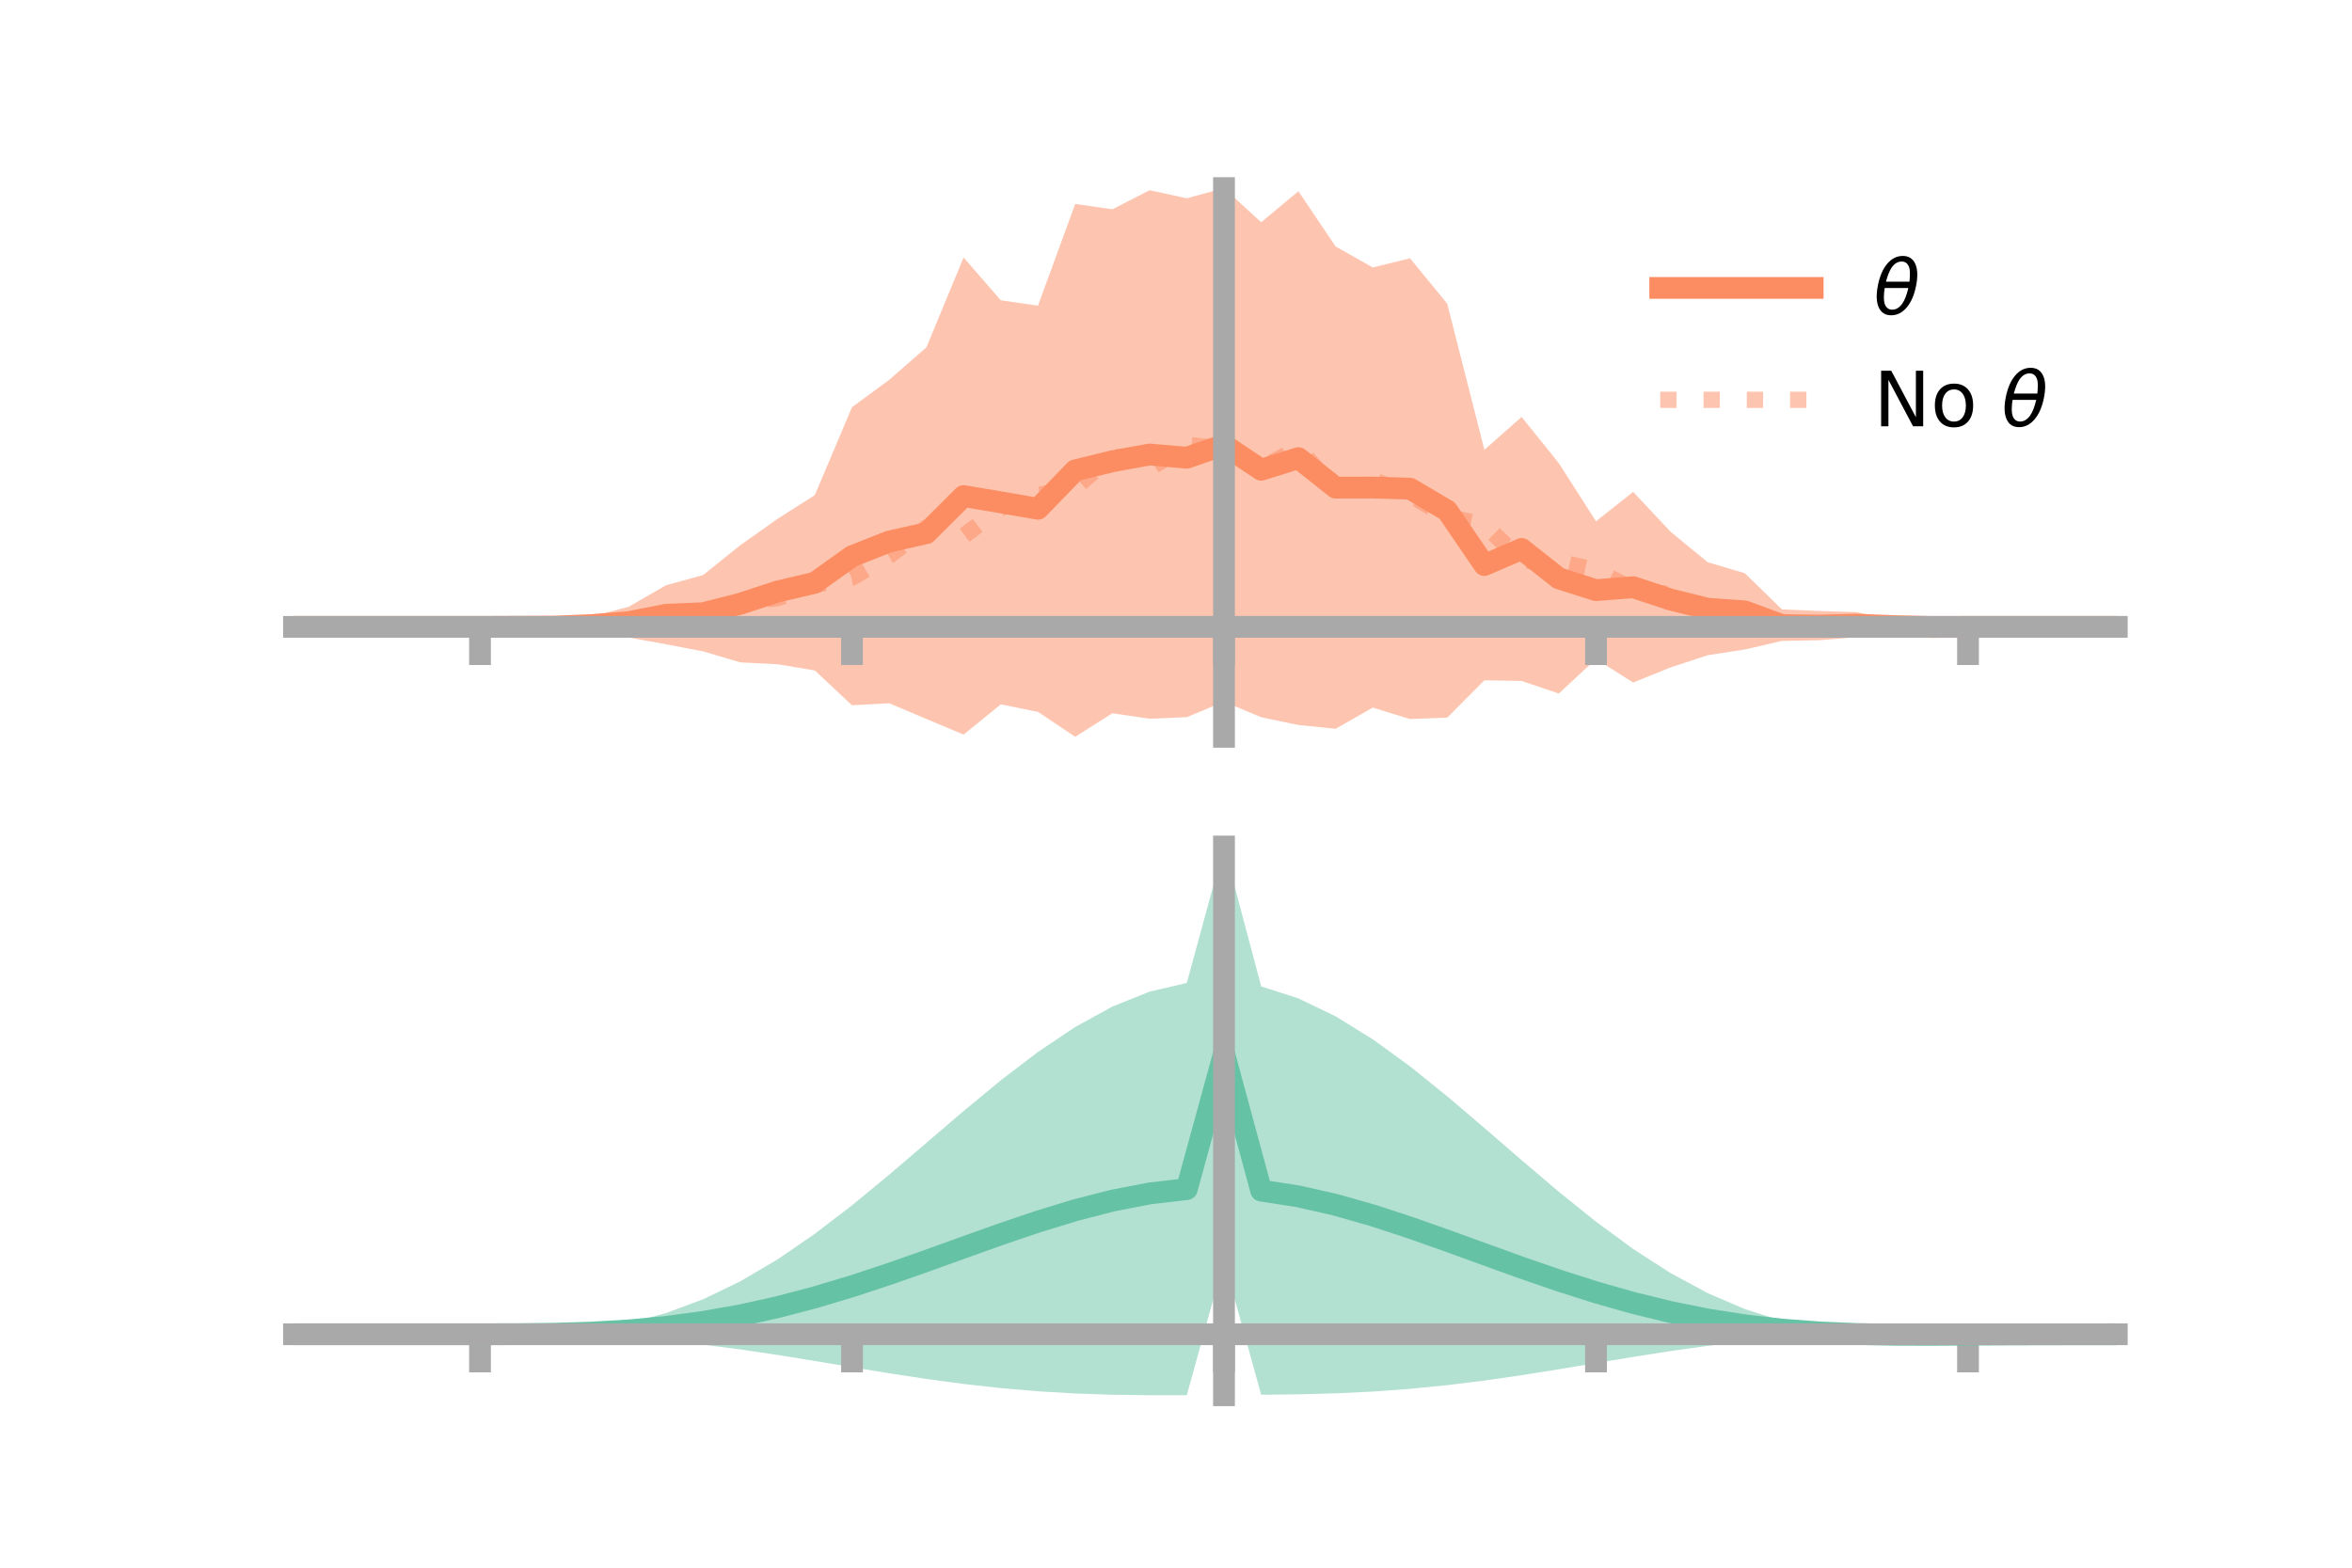 <?xml version="1.0" encoding="utf-8" standalone="no"?>
<!DOCTYPE svg PUBLIC "-//W3C//DTD SVG 1.1//EN"
  "http://www.w3.org/Graphics/SVG/1.1/DTD/svg11.dtd">
<!-- Created with matplotlib (https://matplotlib.org/) -->
<svg height="144pt" version="1.1" viewBox="0 0 216 144" width="216pt" xmlns="http://www.w3.org/2000/svg" xmlns:xlink="http://www.w3.org/1999/xlink">
 <defs>
  <style type="text/css">*{stroke-linecap:butt;stroke-linejoin:round;}</style>
 </defs>
 <g id="figure_1">
  <g id="patch_1">
   <path d="M 0 144 
L 216 144 
L 216 0 
L 0 0 
z
" style="fill:none;"/>
  </g>
  <g id="axes_1">
   <g id="patch_2">
    <path d="M 27 67.68 
L 194.4 67.68 
L 194.4 17.28 
L 27 17.28 
z
" style="fill:none;"/>
   </g>
   <g id="PolyCollection_1">
    <path clip-path="url(#p85e7719235)" d="M 27 57.582 
L 27 57.582 
L 30.416 57.582 
L 33.833 57.582 
L 37.249 57.582 
L 40.665 57.582 
L 44.082 57.582 
L 47.498 57.481 
L 50.914 57.093 
L 54.331 56.633 
L 57.747 55.729 
L 61.163 53.762 
L 64.58 52.817 
L 67.996 50.072 
L 71.412 47.655 
L 74.829 45.48 
L 78.245 37.402 
L 81.661 34.891 
L 85.078 31.906 
L 88.494 23.654 
L 91.91 27.584 
L 95.327 28.076 
L 98.743 18.735 
L 102.159 19.224 
L 105.576 17.473 
L 108.992 18.214 
L 112.408 17.28 
L 115.824 20.416 
L 119.241 17.567 
L 122.657 22.638 
L 126.073 24.568 
L 129.49 23.724 
L 132.906 27.889 
L 136.322 41.314 
L 139.739 38.3 
L 143.155 42.54 
L 146.571 47.883 
L 149.988 45.179 
L 153.404 48.828 
L 156.82 51.64 
L 160.237 52.654 
L 163.653 55.978 
L 167.069 56.122 
L 170.486 56.225 
L 173.902 57.003 
L 177.318 57.537 
L 180.735 57.582 
L 184.151 57.582 
L 187.567 57.582 
L 190.984 57.582 
L 194.4 57.582 
L 194.4 57.582 
L 194.4 57.582 
L 190.984 57.582 
L 187.567 57.582 
L 184.151 57.582 
L 180.735 57.582 
L 177.318 57.642 
L 173.902 58.015 
L 170.486 58.532 
L 167.069 58.804 
L 163.653 58.871 
L 160.237 59.66 
L 156.82 60.188 
L 153.404 61.311 
L 149.988 62.697 
L 146.571 60.535 
L 143.155 63.704 
L 139.739 62.549 
L 136.322 62.487 
L 132.906 65.917 
L 129.49 66.048 
L 126.073 64.997 
L 122.657 66.941 
L 119.241 66.596 
L 115.824 65.884 
L 112.408 64.448 
L 108.992 65.875 
L 105.576 66.02 
L 102.159 65.517 
L 98.743 67.68 
L 95.327 65.39 
L 91.91 64.699 
L 88.494 67.477 
L 85.078 66.041 
L 81.661 64.598 
L 78.245 64.784 
L 74.829 61.583 
L 71.412 61.014 
L 67.996 60.846 
L 64.58 59.834 
L 61.163 59.179 
L 57.747 58.563 
L 54.331 58.203 
L 50.914 58.018 
L 47.498 57.657 
L 44.082 57.582 
L 40.665 57.582 
L 37.249 57.582 
L 33.833 57.582 
L 30.416 57.582 
L 27 57.582 
z
" style="fill:#fc8d62;fill-opacity:0.5;"/>
   </g>
   <g id="matplotlib.axis_1">
    <g id="xtick_1">
     <g id="line2d_1">
      <defs>
       <path d="M 0 0 
L 0 3.5 
" id="m5d42a94f49" style="stroke:#a9a9a9;stroke-width:2;"/>
      </defs>
      <g>
       <use style="fill:#a9a9a9;stroke:#a9a9a9;stroke-width:2;" x="44.082" xlink:href="#m5d42a94f49" y="57.582"/>
      </g>
     </g>
    </g>
    <g id="xtick_2">
     <g id="line2d_2">
      <g>
       <use style="fill:#a9a9a9;stroke:#a9a9a9;stroke-width:2;" x="78.245" xlink:href="#m5d42a94f49" y="57.582"/>
      </g>
     </g>
    </g>
    <g id="xtick_3">
     <g id="line2d_3">
      <g>
       <use style="fill:#a9a9a9;stroke:#a9a9a9;stroke-width:2;" x="112.408" xlink:href="#m5d42a94f49" y="57.582"/>
      </g>
     </g>
    </g>
    <g id="xtick_4">
     <g id="line2d_4">
      <g>
       <use style="fill:#a9a9a9;stroke:#a9a9a9;stroke-width:2;" x="146.571" xlink:href="#m5d42a94f49" y="57.582"/>
      </g>
     </g>
    </g>
    <g id="xtick_5">
     <g id="line2d_5">
      <g>
       <use style="fill:#a9a9a9;stroke:#a9a9a9;stroke-width:2;" x="180.735" xlink:href="#m5d42a94f49" y="57.582"/>
      </g>
     </g>
    </g>
   </g>
   <g id="matplotlib.axis_2"/>
   <g id="line2d_6">
    <path clip-path="url(#p85e7719235)" d="M 27 57.582 
L 30.416 57.582 
L 33.833 57.582 
L 37.249 57.582 
L 40.665 57.582 
L 44.082 57.582 
L 47.498 57.569 
L 50.914 57.556 
L 54.331 57.418 
L 57.747 57.146 
L 61.163 56.47 
L 64.58 56.325 
L 67.996 55.459 
L 71.412 54.334 
L 74.829 53.531 
L 78.245 51.093 
L 81.661 49.744 
L 85.078 48.974 
L 88.494 45.566 
L 91.91 46.141 
L 95.327 46.733 
L 98.743 43.208 
L 102.159 42.37 
L 105.576 41.747 
L 108.992 42.044 
L 112.408 40.864 
L 115.824 43.15 
L 119.241 42.082 
L 122.657 44.79 
L 126.073 44.783 
L 129.49 44.886 
L 132.906 46.903 
L 136.322 51.9 
L 139.739 50.425 
L 143.155 53.122 
L 146.571 54.209 
L 149.988 53.938 
L 153.404 55.069 
L 156.82 55.914 
L 160.237 56.157 
L 163.653 57.424 
L 167.069 57.463 
L 170.486 57.378 
L 173.902 57.509 
L 177.318 57.589 
L 180.735 57.582 
L 184.151 57.582 
L 187.567 57.582 
L 190.984 57.582 
L 194.4 57.582 
" style="fill:none;stroke:#fc8d62;stroke-linecap:square;stroke-width:2;"/>
   </g>
   <g id="line2d_7">
    <path clip-path="url(#p85e7719235)" d="M 27 57.582 
L 30.416 57.582 
L 33.833 57.582 
L 37.249 57.582 
L 40.665 57.582 
L 44.082 57.582 
L 47.498 57.582 
L 50.914 57.544 
L 54.331 57.514 
L 57.747 57.051 
L 61.163 56.72 
L 64.58 56.115 
L 67.996 55.302 
L 71.412 54.938 
L 74.829 53.735 
L 78.245 53.061 
L 81.661 51.051 
L 85.078 48.454 
L 88.494 49.228 
L 91.91 46.671 
L 95.327 45.478 
L 98.743 44.78 
L 102.159 41.864 
L 105.576 43.034 
L 108.992 40.864 
L 112.408 41.226 
L 115.824 43.002 
L 119.241 41.174 
L 122.657 45.022 
L 126.073 44.07 
L 129.49 45.448 
L 132.906 47.497 
L 136.322 48.184 
L 139.739 51.488 
L 143.155 51.606 
L 146.571 52.373 
L 149.988 54.151 
L 153.404 54.592 
L 156.82 56.247 
L 160.237 56.651 
L 163.653 57.138 
L 167.069 57.342 
L 170.486 57.376 
L 173.902 57.593 
L 177.318 57.582 
L 180.735 57.582 
L 184.151 57.582 
L 187.567 57.582 
L 190.984 57.582 
L 194.4 57.582 
" style="fill:none;stroke:#fc8d62;stroke-dasharray:1.5,2.475;stroke-dashoffset:0;stroke-opacity:0.5;stroke-width:1.5;"/>
   </g>
   <g id="patch_3">
    <path d="M 112.408 67.68 
L 112.408 17.28 
" style="fill:none;stroke:#a9a9a9;stroke-linecap:square;stroke-linejoin:miter;stroke-width:2;"/>
   </g>
   <g id="patch_4">
    <path d="M 194.4 67.68 
L 194.4 17.28 
" style="fill:none;"/>
   </g>
   <g id="patch_5">
    <path d="M 27 57.582 
L 194.4 57.582 
" style="fill:none;stroke:#a9a9a9;stroke-linecap:square;stroke-linejoin:miter;stroke-width:2;"/>
   </g>
   <g id="patch_6">
    <path d="M 27 17.28 
L 194.4 17.28 
" style="fill:none;"/>
   </g>
   <g id="legend_1">
    <g id="line2d_8">
     <path d="M 152.47 26.449 
L 166.47 26.449 
" style="fill:none;stroke:#fc8d62;stroke-linecap:square;stroke-width:2;"/>
    </g>
    <g id="line2d_9"/>
    <g id="text_1">
     <!-- $\theta$ -->
     <g transform="translate(172.07 28.899)scale(0.07 -0.07)">
      <defs>
       <path d="M 45.516 34.672 
L 14.453 34.672 
Q 12.359 20.062 14.5 13.875 
Q 17.188 6.25 24.469 6.25 
Q 31.781 6.25 37.359 13.922 
Q 42.234 20.656 45.516 34.672 
z
M 47.016 42.969 
Q 48.344 56.844 46.625 61.719 
Q 43.953 69.438 36.766 69.438 
Q 29.297 69.438 23.828 61.812 
Q 19.531 55.672 16.156 42.969 
z
M 38.188 76.766 
Q 49.906 76.766 54.594 66.406 
Q 59.281 56.109 55.719 37.844 
Q 52.203 19.625 43.453 9.281 
Q 34.766 -1.125 23.047 -1.125 
Q 11.281 -1.125 6.641 9.281 
Q 2 19.625 5.516 37.844 
Q 9.078 56.109 17.719 66.406 
Q 26.422 76.766 38.188 76.766 
z
" id="DejaVuSans-Oblique-952"/>
      </defs>
      <use transform="translate(0 0.234)" xlink:href="#DejaVuSans-Oblique-952"/>
     </g>
    </g>
    <g id="line2d_10">
     <path d="M 152.47 36.724 
L 166.47 36.724 
" style="fill:none;stroke:#fc8d62;stroke-dasharray:1.5,2.475;stroke-dashoffset:0;stroke-opacity:0.5;stroke-width:1.5;"/>
    </g>
    <g id="line2d_11"/>
    <g id="text_2">
     <!-- No $\theta$ -->
     <g transform="translate(172.07 39.174)scale(0.07 -0.07)">
      <defs>
       <path d="M 9.812 72.906 
L 23.094 72.906 
L 55.422 11.922 
L 55.422 72.906 
L 64.984 72.906 
L 64.984 0 
L 51.703 0 
L 19.391 60.984 
L 19.391 0 
L 9.812 0 
z
" id="DejaVuSans-78"/>
       <path d="M 30.609 48.391 
Q 23.391 48.391 19.188 42.75 
Q 14.984 37.109 14.984 27.297 
Q 14.984 17.484 19.156 11.844 
Q 23.344 6.203 30.609 6.203 
Q 37.797 6.203 41.984 11.859 
Q 46.188 17.531 46.188 27.297 
Q 46.188 37.016 41.984 42.703 
Q 37.797 48.391 30.609 48.391 
z
M 30.609 56 
Q 42.328 56 49.016 48.375 
Q 55.719 40.766 55.719 27.297 
Q 55.719 13.875 49.016 6.219 
Q 42.328 -1.422 30.609 -1.422 
Q 18.844 -1.422 12.172 6.219 
Q 5.516 13.875 5.516 27.297 
Q 5.516 40.766 12.172 48.375 
Q 18.844 56 30.609 56 
z
" id="DejaVuSans-111"/>
       <path id="DejaVuSans-32"/>
      </defs>
      <use transform="translate(0 0.234)" xlink:href="#DejaVuSans-78"/>
      <use transform="translate(74.805 0.234)" xlink:href="#DejaVuSans-111"/>
      <use transform="translate(135.986 0.234)" xlink:href="#DejaVuSans-32"/>
      <use transform="translate(167.773 0.234)" xlink:href="#DejaVuSans-Oblique-952"/>
     </g>
    </g>
   </g>
  </g>
  <g id="axes_2">
   <g id="patch_7">
    <path d="M 27 128.16 
L 194.4 128.16 
L 194.4 77.76 
L 27 77.76 
z
" style="fill:none;"/>
   </g>
   <g id="PolyCollection_2">
    <path clip-path="url(#p3398850864)" d="M 27 122.562 
L 27 122.557 
L 30.416 122.558 
L 33.833 122.559 
L 37.249 122.559 
L 40.665 122.559 
L 44.082 122.559 
L 47.498 122.542 
L 50.914 122.421 
L 54.331 122.107 
L 57.747 121.524 
L 61.163 120.614 
L 64.58 119.341 
L 67.996 117.692 
L 71.412 115.678 
L 74.829 113.333 
L 78.245 110.716 
L 81.661 107.901 
L 85.078 104.98 
L 88.494 102.056 
L 91.91 99.234 
L 95.327 96.625 
L 98.743 94.334 
L 102.159 92.458 
L 105.576 91.087 
L 108.992 90.291 
L 112.408 77.76 
L 115.824 90.609 
L 119.241 91.707 
L 122.657 93.354 
L 126.073 95.467 
L 129.49 97.95 
L 132.906 100.7 
L 136.322 103.609 
L 139.739 106.567 
L 143.155 109.469 
L 146.571 112.218 
L 149.988 114.727 
L 153.404 116.93 
L 156.82 118.777 
L 160.237 120.245 
L 163.653 121.334 
L 167.069 122.062 
L 170.486 122.435 
L 173.902 122.475 
L 177.318 122.483 
L 180.735 122.505 
L 184.151 122.525 
L 187.567 122.539 
L 190.984 122.548 
L 194.4 122.554 
L 194.4 122.568 
L 194.4 122.568 
L 190.984 122.579 
L 187.567 122.599 
L 184.151 122.632 
L 180.735 122.68 
L 177.318 122.736 
L 173.902 122.728 
L 170.486 122.64 
L 167.069 122.714 
L 163.653 122.922 
L 160.237 123.229 
L 156.82 123.626 
L 153.404 124.102 
L 149.988 124.636 
L 146.571 125.203 
L 143.155 125.773 
L 139.739 126.318 
L 136.322 126.812 
L 132.906 127.234 
L 129.49 127.572 
L 126.073 127.821 
L 122.657 127.985 
L 119.241 128.076 
L 115.824 128.116 
L 112.408 115.77 
L 108.992 128.157 
L 105.576 128.16 
L 102.159 128.114 
L 98.743 127.998 
L 95.327 127.797 
L 91.91 127.504 
L 88.494 127.123 
L 85.078 126.663 
L 81.661 126.142 
L 78.245 125.582 
L 74.829 125.012 
L 71.412 124.46 
L 67.996 123.953 
L 64.58 123.512 
L 61.163 123.154 
L 57.747 122.885 
L 54.331 122.705 
L 50.914 122.605 
L 47.498 122.565 
L 44.082 122.559 
L 40.665 122.559 
L 37.249 122.559 
L 33.833 122.559 
L 30.416 122.56 
L 27 122.562 
z
" style="fill:#66c2a5;fill-opacity:0.5;"/>
   </g>
   <g id="matplotlib.axis_3">
    <g id="xtick_6">
     <g id="line2d_12">
      <g>
       <use style="fill:#a9a9a9;stroke:#a9a9a9;stroke-width:2;" x="44.082" xlink:href="#m5d42a94f49" y="122.559"/>
      </g>
     </g>
    </g>
    <g id="xtick_7">
     <g id="line2d_13">
      <g>
       <use style="fill:#a9a9a9;stroke:#a9a9a9;stroke-width:2;" x="78.245" xlink:href="#m5d42a94f49" y="122.559"/>
      </g>
     </g>
    </g>
    <g id="xtick_8">
     <g id="line2d_14">
      <g>
       <use style="fill:#a9a9a9;stroke:#a9a9a9;stroke-width:2;" x="112.408" xlink:href="#m5d42a94f49" y="122.559"/>
      </g>
     </g>
    </g>
    <g id="xtick_9">
     <g id="line2d_15">
      <g>
       <use style="fill:#a9a9a9;stroke:#a9a9a9;stroke-width:2;" x="146.571" xlink:href="#m5d42a94f49" y="122.559"/>
      </g>
     </g>
    </g>
    <g id="xtick_10">
     <g id="line2d_16">
      <g>
       <use style="fill:#a9a9a9;stroke:#a9a9a9;stroke-width:2;" x="180.735" xlink:href="#m5d42a94f49" y="122.559"/>
      </g>
     </g>
    </g>
   </g>
   <g id="matplotlib.axis_4"/>
   <g id="line2d_17">
    <path clip-path="url(#p3398850864)" d="M 27 122.56 
L 30.416 122.559 
L 33.833 122.559 
L 37.249 122.559 
L 40.665 122.559 
L 44.082 122.559 
L 47.498 122.553 
L 50.914 122.513 
L 54.331 122.406 
L 57.747 122.204 
L 61.163 121.884 
L 64.58 121.426 
L 67.996 120.822 
L 71.412 120.069 
L 74.829 119.173 
L 78.245 118.149 
L 81.661 117.021 
L 85.078 115.822 
L 88.494 114.589 
L 91.91 113.369 
L 95.327 112.211 
L 98.743 111.166 
L 102.159 110.286 
L 105.576 109.623 
L 108.992 109.224 
L 112.408 96.765 
L 115.824 109.362 
L 119.241 109.892 
L 122.657 110.67 
L 126.073 111.644 
L 129.49 112.761 
L 132.906 113.967 
L 136.322 115.21 
L 139.739 116.442 
L 143.155 117.621 
L 146.571 118.71 
L 149.988 119.682 
L 153.404 120.516 
L 156.82 121.202 
L 160.237 121.737 
L 163.653 122.128 
L 167.069 122.388 
L 170.486 122.538 
L 173.902 122.602 
L 177.318 122.61 
L 180.735 122.593 
L 184.151 122.578 
L 187.567 122.569 
L 190.984 122.564 
L 194.4 122.561 
" style="fill:none;stroke:#66c2a5;stroke-linecap:square;stroke-width:2;"/>
   </g>
   <g id="patch_8">
    <path d="M 112.408 128.16 
L 112.408 77.76 
" style="fill:none;stroke:#a9a9a9;stroke-linecap:square;stroke-linejoin:miter;stroke-width:2;"/>
   </g>
   <g id="patch_9">
    <path d="M 194.4 128.16 
L 194.4 77.76 
" style="fill:none;"/>
   </g>
   <g id="patch_10">
    <path d="M 27 122.559 
L 194.4 122.559 
" style="fill:none;stroke:#a9a9a9;stroke-linecap:square;stroke-linejoin:miter;stroke-width:2;"/>
   </g>
   <g id="patch_11">
    <path d="M 27 77.76 
L 194.4 77.76 
" style="fill:none;"/>
   </g>
  </g>
 </g>
 <defs>
  <clipPath id="p85e7719235">
   <rect height="50.4" width="167.4" x="27" y="17.28"/>
  </clipPath>
  <clipPath id="p3398850864">
   <rect height="50.4" width="167.4" x="27" y="77.76"/>
  </clipPath>
 </defs>
</svg>
